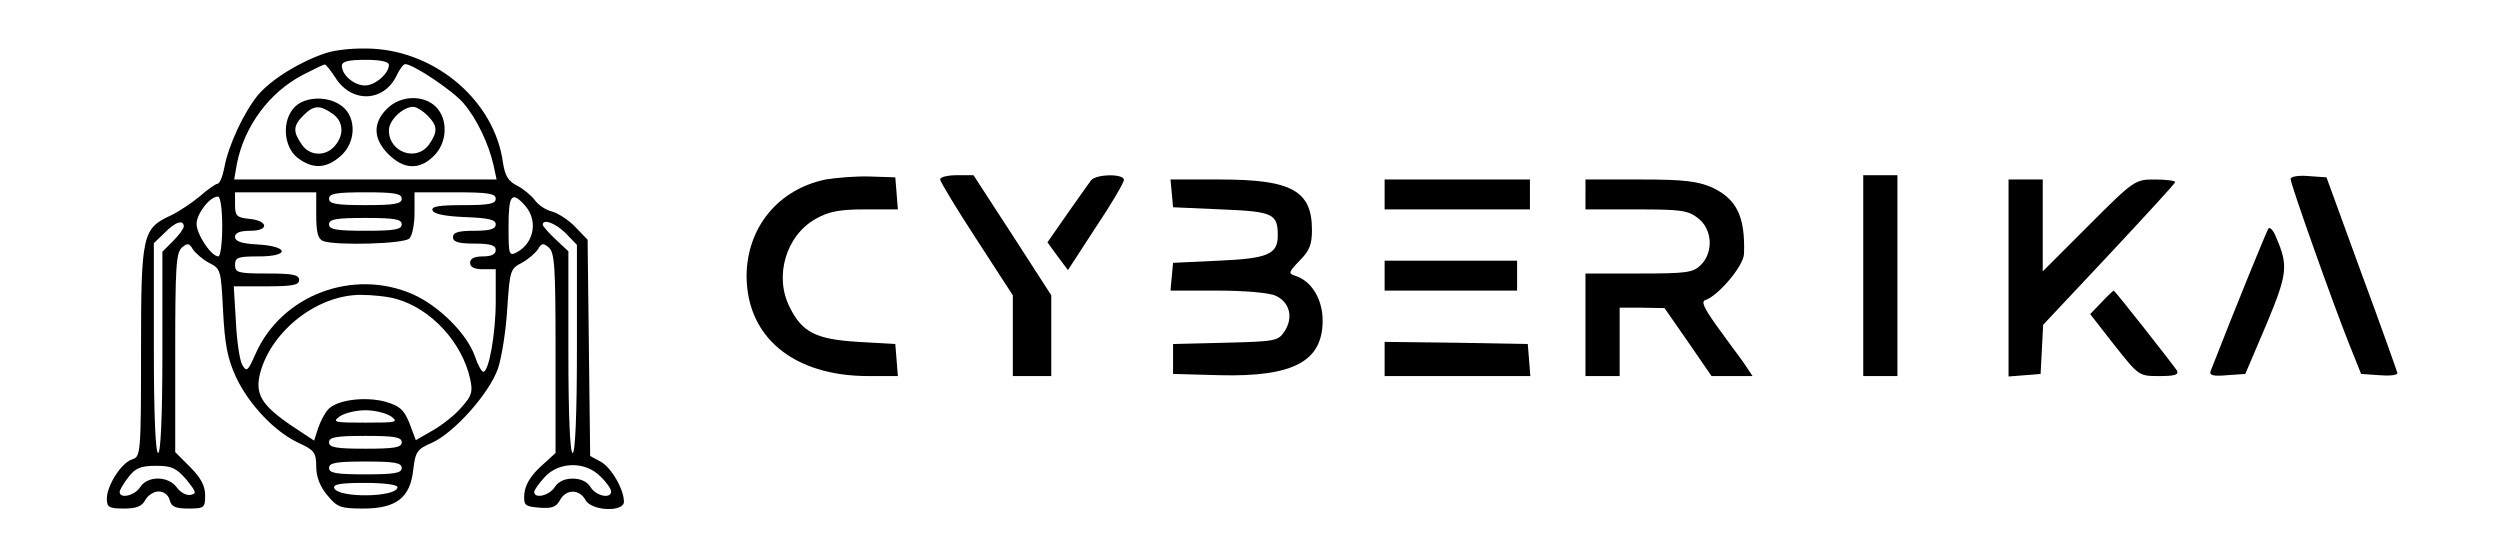 <?xml version="1.0" standalone="no"?>
<!DOCTYPE svg PUBLIC "-//W3C//DTD SVG 20010904//EN"
 "http://www.w3.org/TR/2001/REC-SVG-20010904/DTD/svg10.dtd">
<svg version="1.0" xmlns="http://www.w3.org/2000/svg"
 width="180" height="40" viewBox="0 0 567 130"
 preserveAspectRatio="xMidYMid meet">

<g transform="translate(0,130) scale(0.1,-0.1)"
fill="#000000" stroke="none">
<path d="M673 1176 c-61 -20 -127 -61 -159 -98 -33 -40 -70 -119 -79 -170 -4
-21 -11 -38 -16 -38 -4 0 -23 -13 -41 -29 -18 -15 -49 -36 -68 -45 -67 -31
-70 -44 -70 -319 0 -240 -1 -246 -21 -252 -25 -8 -59 -61 -59 -92 0 -20 5 -23
40 -23 29 0 42 5 50 20 6 11 20 20 31 20 12 0 23 -8 26 -20 4 -16 14 -20 44
-20 37 0 39 2 39 31 0 22 -10 41 -35 66 l-35 35 0 233 c0 201 2 234 16 246 13
11 17 10 25 -4 6 -9 23 -24 38 -32 28 -14 28 -17 33 -113 4 -77 10 -110 30
-154 30 -64 91 -129 148 -155 35 -16 40 -22 40 -55 0 -24 9 -47 26 -67 23 -28
31 -31 84 -31 77 0 110 25 117 91 5 42 9 48 44 63 51 23 133 114 154 173 9 26
19 90 22 141 6 89 7 93 34 107 15 8 32 23 38 32 8 14 12 15 25 4 14 -12 16
-45 16 -247 l0 -234 -35 -32 c-24 -22 -36 -43 -38 -63 -2 -28 1 -30 35 -33 29
-2 39 1 48 17 14 27 46 27 60 1 14 -26 90 -29 90 -4 0 29 -30 81 -55 94 l-24
13 -3 253 -3 253 -29 30 c-15 16 -40 32 -54 36 -14 3 -32 15 -40 26 -7 10 -26
26 -41 34 -22 11 -29 23 -34 54 -19 142 -153 259 -305 267 -40 2 -84 -2 -109
-10z m147 -28 c0 -20 -32 -48 -56 -48 -25 0 -54 24 -54 46 0 10 14 14 55 14
35 0 55 -4 55 -12z m-125 -30 c38 -60 113 -57 143 5 7 15 16 27 20 27 19 0
113 -63 137 -92 31 -36 59 -96 70 -145 l7 -33 -307 0 -307 0 6 35 c17 89 76
169 155 210 25 13 48 24 51 24 3 0 14 -14 25 -31z m-45 -322 c0 -40 4 -55 16
-60 29 -11 189 -7 202 6 7 7 12 34 12 60 l0 48 95 0 c78 0 95 -3 95 -15 0 -12
-15 -15 -76 -15 -56 0 -75 -3 -72 -12 3 -9 30 -14 76 -16 55 -2 72 -6 72 -17
0 -11 -13 -15 -50 -15 -38 0 -50 -4 -50 -15 0 -11 12 -15 50 -15 38 0 50 -4
50 -15 0 -10 -10 -15 -30 -15 -20 0 -30 -5 -30 -15 0 -10 10 -15 30 -15 l30 0
0 -76 c0 -74 -16 -164 -29 -164 -4 0 -13 16 -20 37 -19 53 -84 117 -144 144
-140 62 -308 -1 -369 -139 -18 -41 -21 -43 -31 -26 -6 10 -13 56 -15 102 l-5
82 77 0 c61 0 76 3 76 15 0 12 -15 15 -75 15 -68 0 -75 2 -75 20 0 18 7 20 56
20 73 0 70 24 -4 28 -37 2 -52 7 -52 18 0 9 11 14 36 14 45 0 42 24 -4 28 -28
3 -32 7 -32 33 l0 29 95 0 95 0 0 -54z m200 39 c0 -12 -16 -15 -85 -15 -69 0
-85 3 -85 15 0 12 16 15 85 15 69 0 85 -3 85 -15z m-420 -65 c0 -38 -4 -70 -9
-70 -17 0 -51 52 -51 76 0 24 31 64 50 64 6 0 10 -30 10 -70z m704 54 c36 -35
28 -91 -14 -114 -19 -10 -20 -7 -20 60 0 72 7 82 34 54z m-284 -49 c0 -12 -16
-15 -85 -15 -69 0 -85 3 -85 15 0 12 16 15 85 15 69 0 85 -3 85 -15z m-510 -5
c0 -5 -11 -20 -25 -34 l-25 -25 0 -236 c0 -150 -4 -235 -10 -235 -6 0 -10 88
-10 245 l0 246 25 24 c25 26 45 32 45 15z m894 -16 l26 -27 0 -243 c0 -156 -4
-244 -10 -244 -6 0 -10 85 -10 236 l0 236 -30 28 c-16 15 -30 31 -30 34 0 15
30 4 54 -20z m-395 -154 c80 -23 152 -101 171 -186 7 -31 4 -40 -20 -67 -15
-18 -46 -42 -67 -54 l-40 -23 -15 40 c-13 32 -23 40 -56 50 -49 13 -116 4
-135 -19 -8 -9 -18 -29 -23 -44 l-9 -28 -50 33 c-74 50 -89 76 -76 126 27 99
134 182 235 182 28 0 66 -4 85 -10z m-13 -275 c17 -13 11 -14 -61 -14 -72 0
-78 1 -61 14 11 8 38 15 61 15 23 0 50 -7 61 -15z m24 -60 c0 -12 -16 -15 -85
-15 -69 0 -85 3 -85 15 0 12 16 15 85 15 69 0 85 -3 85 -15z m0 -60 c0 -12
-16 -15 -85 -15 -69 0 -85 3 -85 15 0 12 16 15 85 15 69 0 85 -3 85 -15z
m-504 -27 c23 -29 25 -33 10 -36 -10 -2 -24 6 -32 17 -20 28 -69 28 -86 1 -13
-20 -48 -28 -48 -11 0 4 9 20 21 35 16 21 29 26 64 26 37 0 47 -5 71 -32z
m969 7 c14 -13 25 -29 25 -35 0 -18 -35 -11 -48 10 -8 13 -23 20 -42 20 -19 0
-34 -7 -42 -20 -13 -20 -48 -28 -48 -11 0 4 11 20 25 35 33 36 95 37 130 1z
m-475 -25 c0 -24 -140 -26 -148 -2 -3 9 16 12 72 12 43 0 76 -4 76 -10z"/>
<path d="M600 1050 c-31 -31 -27 -93 6 -119 35 -27 67 -26 100 3 37 31 39 90
5 117 -31 25 -86 24 -111 -1z m88 -16 c26 -18 28 -50 5 -76 -22 -25 -59 -23
-77 4 -21 30 -20 44 4 68 24 24 38 25 68 4z"/>
<path d="M815 1045 c-33 -33 -32 -70 4 -106 36 -36 73 -37 106 -4 32 31 34 86
5 115 -29 29 -84 27 -115 -5z m95 -15 c24 -24 25 -38 4 -68 -29 -41 -94 -19
-94 33 0 24 33 55 57 55 7 0 22 -9 33 -20z"/>
<path d="M1842 880 c-111 -23 -184 -112 -185 -225 0 -144 110 -235 285 -235
l69 0 -3 38 -3 37 -87 5 c-98 6 -131 22 -160 81 -37 72 -9 168 61 207 30 17
55 22 115 22 l77 0 -3 38 -3 37 -60 2 c-33 1 -79 -3 -103 -7z"/>
<path d="M2110 880 c0 -5 38 -68 85 -140 l85 -131 0 -94 0 -95 45 0 45 0 0 95
0 94 -91 141 -91 140 -39 0 c-21 0 -39 -4 -39 -10z"/>
<path d="M2463 878 c-5 -7 -31 -43 -56 -79 l-46 -66 24 -33 24 -32 65 100 c37
55 66 105 66 111 0 15 -65 14 -77 -1z"/>
<path d="M4270 655 l0 -235 40 0 40 0 0 235 0 235 -40 0 -40 0 0 -235z"/>
<path d="M5270 881 c0 -12 99 -291 137 -386 l28 -70 43 -3 c23 -2 42 0 42 5
-1 4 -38 109 -84 233 l-82 225 -42 3 c-24 2 -42 -1 -42 -7z"/>
<path d="M2652 848 l3 -33 113 -5 c121 -5 132 -10 132 -61 0 -44 -23 -54 -139
-59 l-106 -5 -3 -32 -3 -33 110 0 c63 0 121 -5 136 -12 33 -15 42 -51 21 -83
-15 -23 -21 -24 -139 -27 l-122 -3 0 -35 0 -35 110 -3 c171 -4 240 32 240 128
0 50 -26 93 -65 105 -16 5 -14 9 11 35 23 23 29 37 29 72 0 92 -48 118 -215
118 l-116 0 3 -32z"/>
<path d="M3150 845 l0 -35 170 0 170 0 0 35 0 35 -170 0 -170 0 0 -35z"/>
<path d="M3620 845 l0 -35 119 0 c105 0 121 -2 145 -21 33 -26 36 -79 6 -109
-18 -18 -33 -20 -145 -20 l-125 0 0 -120 0 -120 40 0 40 0 0 80 0 80 53 0 52
-1 55 -79 55 -80 48 0 48 0 -22 33 c-13 17 -41 56 -63 86 -29 41 -36 56 -25
59 31 11 89 80 90 108 3 87 -17 128 -74 155 -34 15 -66 19 -169 19 l-128 0 0
-35z"/>
<path d="M4610 649 l0 -230 38 3 37 3 3 57 3 58 154 164 c85 91 155 167 155
170 0 3 -21 6 -47 6 -47 0 -49 -1 -155 -107 l-108 -108 0 108 0 107 -40 0 -40
0 0 -231z"/>
<path d="M5218 765 c-5 -8 -75 -179 -135 -333 -4 -10 5 -13 38 -10 l43 3 49
115 c50 120 52 138 23 205 -6 16 -15 25 -18 20z"/>
<path d="M3150 655 l0 -35 155 0 155 0 0 35 0 35 -155 0 -155 0 0 -35z"/>
<path d="M4827 592 l-26 -27 57 -73 c57 -72 57 -72 105 -72 36 0 46 3 41 13
-10 15 -145 187 -148 187 -1 0 -14 -12 -29 -28z"/>
<path d="M3150 460 l0 -40 171 0 170 0 -3 38 -3 37 -167 3 -168 2 0 -40z"/>
</g>
</svg>
